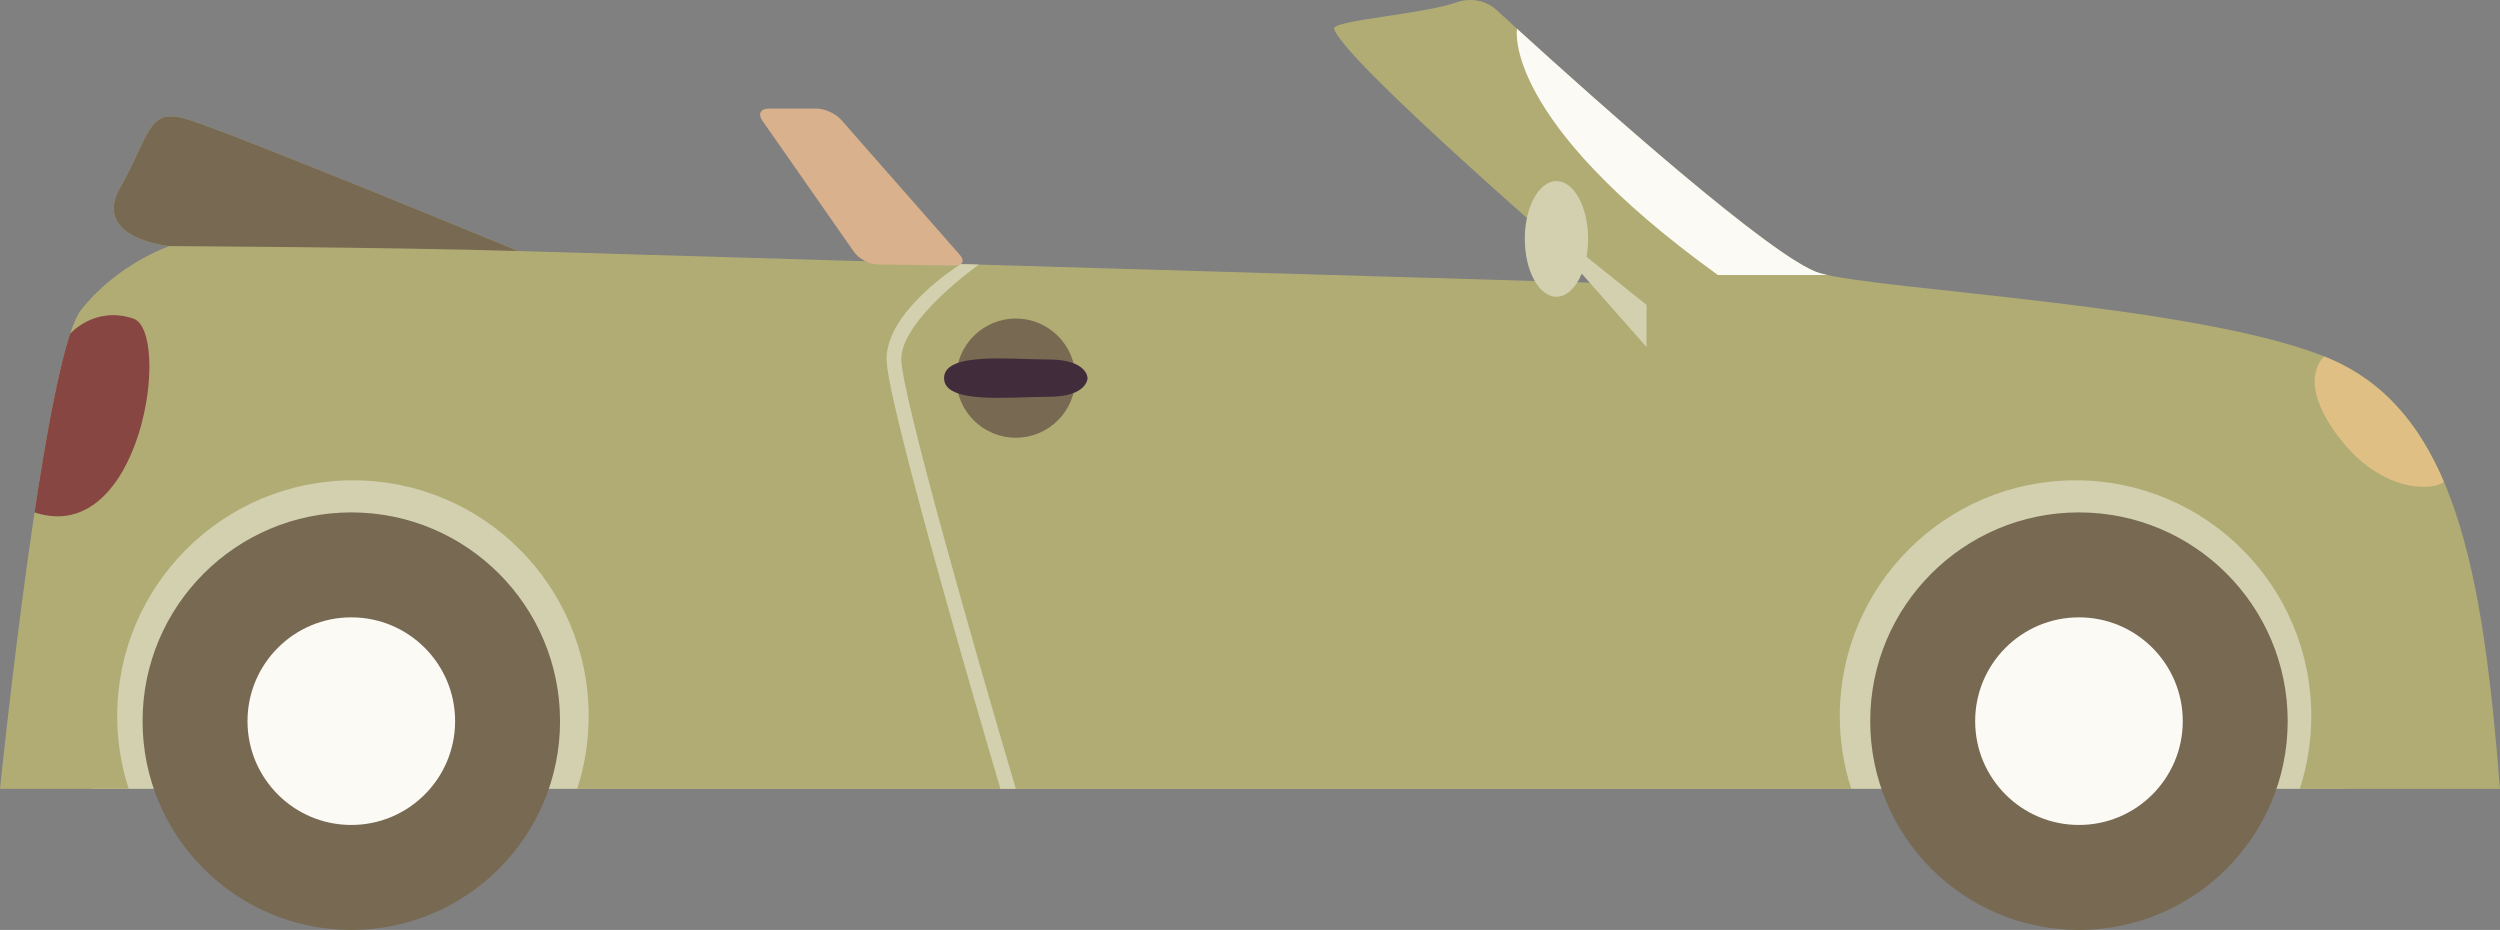 <?xml version="1.0" encoding="UTF-8"?>
<svg id="Lager_2" data-name="Lager 2" xmlns="http://www.w3.org/2000/svg" viewBox="0 0 328.36 122.138">
  <rect x="0" y="0" width="328.36" height="122.138" fill="#808080" stroke="none"/>
  <defs>
    <style>
      .cls-1 {
        fill: #776952;
      }

      .cls-1, .cls-2, .cls-3, .cls-4, .cls-5, .cls-6, .cls-7, .cls-8 {
        stroke-width: 0px;
      }

      .cls-2 {
        fill: #412c3b;
      }

      .cls-3 {
        fill: #d2d0af;
      }

      .cls-4 {
        fill: #d9b18c;
      }

      .cls-5 {
        fill: #dfbf84;
      }

      .cls-6 {
        fill: #b0ac74;
      }

      .cls-7 {
        fill: #874641;
      }

      .cls-8 {
        fill: #fcfaf5;
      }
    </style>
  </defs>
  <g id="OBJECTS">
    <rect class="cls-3" x="12.079" y="60.573" width="295.96" height="43.035"/>
    <path class="cls-6" d="m15.392,94.051c0-17.102,13.864-30.966,30.965-30.966s30.965,13.864,30.965,30.966c0,3.336-.534,6.547-1.511,9.558h167.342c-.977-3.011-1.51-6.222-1.51-9.558,0-17.102,13.864-30.966,30.966-30.966s30.965,13.864,30.965,30.966c0,3.336-.534,6.547-1.511,9.558h26.296c-2.258-28.385-5.806-49.35-22.256-56.446-16.45-7.097-59.35-9.032-67.091-11.29-6.598-1.924-34.4-27.162-42.47-34.576-1.398-1.285-3.455-1.618-5.233-.986-4.382,1.557-16.394,2.361-16.082,3.465,1.21,4.273,35.078,33.386,35.078,33.386l-142.246-4.193S29.03,16.842,24.191,15.552c-4.838-1.291-4.516,2.258-8.386,9.032-3.871,6.773,6.451,7.741,6.451,7.741,0,0-6.774,2.258-11.612,8.386C5.806,46.839,0,103.608,0,103.608h16.902c-.977-3.011-1.51-6.222-1.51-9.558Z"/>
    <path class="cls-8" d="m199.253,3.776h0s-2.173,11.777,26.374,32.34h14.364v-.002c-.366-.081-.701-.162-.979-.242-5.989-1.747-29.444-22.697-39.759-32.096Z"/>
    <g>
      <path class="cls-4" d="m125.393,34.878c1.064.016,1.36-.626.657-1.425l-15.587-17.738c-.703-.799-2.148-1.454-3.212-1.454h-6.292c-1.064,0-1.437.714-.827,1.587l12.055,17.268c.61.873,1.979,1.6,3.043,1.615l10.163.147Z"/>
      <path class="cls-1" d="m24.191,15.552c-4.838-1.291-4.516,2.258-8.386,9.032-3.871,6.773,6.451,7.741,6.451,7.741,0,0,28.4.132,45.803.644,0,0-39.029-16.127-43.868-17.417Z"/>
    </g>
    <g>
      <g>
        <path class="cls-1" d="m73.558,94.721c0,15.138-12.275,27.418-27.416,27.418s-27.416-12.279-27.416-27.418,12.277-27.419,27.416-27.419,27.416,12.275,27.416,27.419Z"/>
        <path class="cls-8" d="m59.776,94.721c0,7.527-6.106,13.632-13.635,13.632s-13.633-6.104-13.633-13.632c0-7.532,6.104-13.636,13.633-13.636s13.635,6.104,13.635,13.636Z"/>
      </g>
      <g>
        <path class="cls-1" d="m300.474,94.721c0,15.138-12.275,27.418-27.416,27.418s-27.416-12.279-27.416-27.418,12.277-27.419,27.416-27.419,27.416,12.275,27.416,27.419Z"/>
        <path class="cls-8" d="m286.693,94.721c0,7.527-6.106,13.632-13.635,13.632s-13.633-6.104-13.633-13.632c0-7.532,6.104-13.636,13.633-13.636s13.635,6.104,13.635,13.636Z"/>
      </g>
    </g>
    <g>
      <g>
        <g>
          <path class="cls-3" d="m131.399,103.608c-.613-2.073-14.957-50.568-14.957-56.446,0-6.291,9.361-12.253,9.749-12.479l2.386.07c-.084.05-10.2,7.23-10.2,12.409,0,4.481,9.87,38.977,15.044,56.446h-2.022Z"/>
          <g>
            <path class="cls-1" d="m141.248,49.666c0,4.323-3.504,7.827-7.826,7.827s-7.827-3.504-7.827-7.827,3.504-7.826,7.827-7.826,7.826,3.504,7.826,7.826Z"/>
            <path class="cls-2" d="m137.734,52.115c5.108,0,5.112-2.445,5.112-2.449h0c0-.006-.003-2.449-5.112-2.449-5.112,0-13.738-1.02-13.738,2.449h0c0,3.47,8.626,2.449,13.738,2.449Z"/>
          </g>
        </g>
        <g>
          <path class="cls-7" d="m4.534,67.302c14.129,4.658,18.044-23.77,12.965-25.463-5.081-1.693-8.285,1.994-8.285,1.994h0c-1.604,4.832-3.24,13.861-4.68,23.469h.001Z"/>
          <path class="cls-5" d="m305.261,46.824c-.18.152-3.689,3.271,1.972,10.66,5.803,7.576,12.668,6.895,13.754,5.787-3.223-7.548-7.882-13.088-14.884-16.109-.268-.116-.561-.227-.842-.338Z"/>
        </g>
      </g>
      <path class="cls-3" d="m204.43,23.782c2.298,0,4.16,3.4,4.16,7.597,0,.824-.075,1.614-.208,2.357l7.882,6.306v5.543l-8.512-9.648c-.76,1.841-1.962,3.037-3.322,3.037-2.295,0-4.157-3.399-4.157-7.595s1.862-7.597,4.157-7.597Z"/>
    </g>
  </g>
</svg>